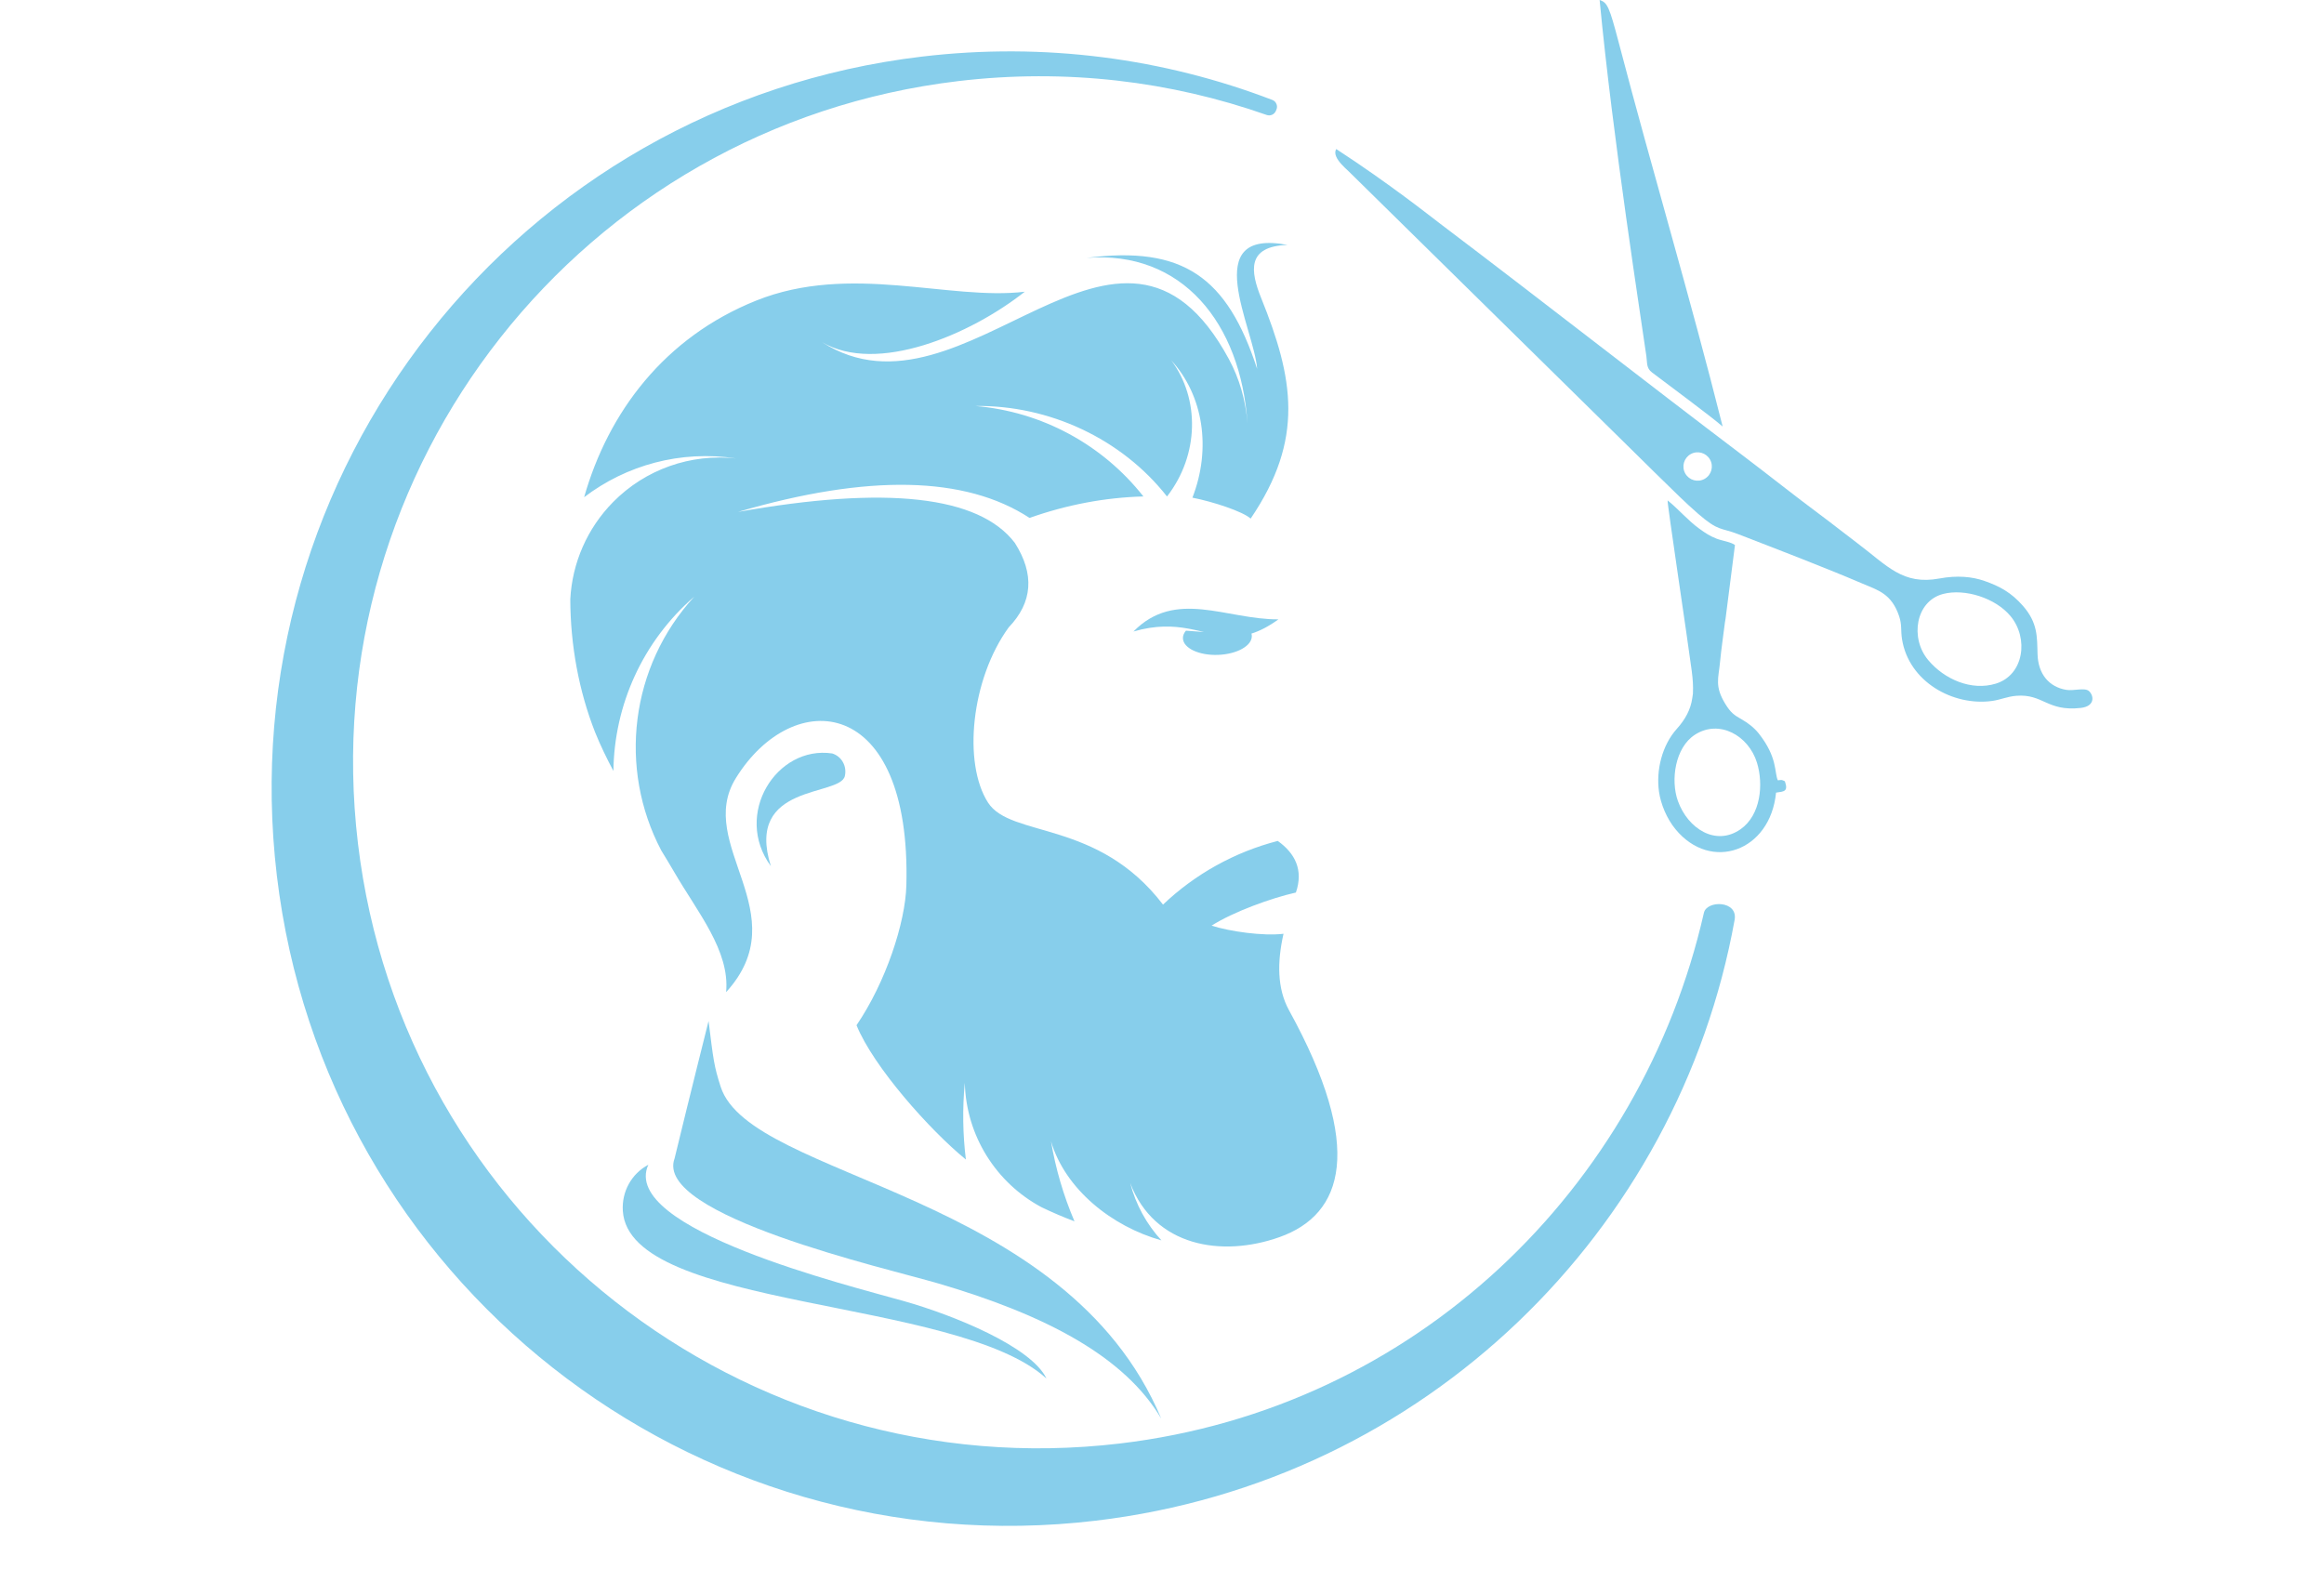 <svg xmlns="http://www.w3.org/2000/svg" xmlns:xlink="http://www.w3.org/1999/xlink" width="1600" zoomAndPan="magnify" viewBox="0 0 1200 810" height="1080" preserveAspectRatio="xMidYMid meet" version="1.2"><g id="27f0c50064"><path style=" stroke:none;fill-rule:evenodd;fill:#87ceeb;fill-opacity:1;" d="M 615.707 256.996 C 626.402 259.098 641.707 264.129 645.777 267.801 C 673.652 226.715 667.949 195.379 651.195 153.875 C 645.672 140.16 643.562 127.137 664.848 126.492 C 618.449 117.609 647.59 169.5 649.125 190.488 C 633.652 143.121 611.02 126.73 561.004 133.188 C 610.34 129.176 640.707 166.848 644.152 218.762 C 643.207 206.527 639.867 195.332 634.617 185.586 C 578.129 80.73 498.332 224.168 424.438 176.68 C 452.762 193.387 500.996 172.918 529.137 150.645 C 490.062 155.34 439.156 135.723 390.496 155.211 C 343.047 174.211 314.07 212.953 301.617 256.766 C 323.305 240.234 351.387 232.312 380.191 236.754 C 356.672 234.098 333.238 242.379 316.613 259.227 C 303.219 272.797 295.438 290.719 294.473 309.445 C 294.539 333.191 298.887 356.773 307.262 378.094 C 310.023 384.93 313.246 391.598 316.738 398.125 C 317.133 364.254 331.762 331.246 358.496 308.102 C 325.414 344.152 319.09 396.742 341.457 439.211 C 343.758 442.961 346.012 446.676 348.16 450.379 L 348.18 450.41 C 360.188 471.113 376.93 490.977 374.93 512.359 C 411.926 471.703 358.605 436.281 379.977 401.801 C 409.535 354.102 470.652 358.629 468 457.238 C 467.48 476.566 457.352 507.297 442.266 529.438 C 451.023 550.977 480.234 583.711 498.734 598.793 C 497.117 585.688 496.922 572.387 498.176 559.152 C 498.875 586.375 514.215 610.812 537.809 623.426 C 543.398 626.113 549.086 628.539 554.812 630.703 C 549.168 617.488 545.09 603.613 542.684 589.348 C 550.004 614.133 574.105 633.379 599.707 640.531 C 592.066 632.219 586.469 622.086 583.57 610.898 C 596.039 643.773 630.871 649.434 660.676 638.852 C 693.746 627.113 704.762 592.867 665.586 521.699 C 659.457 510.555 659.414 496.879 662.746 482.211 C 652.23 483.461 635.301 481.082 625.594 478.012 C 636.863 470.836 656.566 463.711 669.141 460.906 C 673.113 449.316 668.762 440.664 659.766 434.262 C 637.516 440.012 617.141 451.336 600.52 467.145 C 566.895 423.102 521.914 432.797 510.156 414.445 C 497.16 394.148 501.336 350.867 520.824 324 C 533.238 311.055 534.297 296.488 523.984 280.305 C 505.395 256.031 457.762 250.719 381.09 264.352 C 448.227 244.711 498.402 245.742 531.609 267.457 C 550.883 260.625 570.723 256.895 590.398 256.371 C 569.25 229.504 537.824 212.512 503.543 209.652 C 541.859 209.148 579.203 226.625 602.594 256.387 C 619.328 234.82 619.496 205.754 604.805 186.098 C 621.359 204.238 625.574 231.637 615.707 256.996 "/><path style=" stroke:none;fill-rule:evenodd;fill:#87ceeb;fill-opacity:1;" d="M 660.125 319.84 C 633.223 319.992 607.047 303.922 585.266 326.109 C 596.855 322.746 605.727 323.211 613.457 324.598 L 613.457 324.602 C 613.812 324.664 614.172 324.73 614.512 324.801 L 614.539 324.805 L 614.547 324.805 C 614.887 324.875 615.223 324.941 615.562 325.008 L 615.617 325.02 L 615.617 325.023 C 615.973 325.094 616.332 325.172 616.688 325.242 L 616.73 325.254 C 617.074 325.328 617.402 325.398 617.738 325.473 L 617.758 325.477 C 618.098 325.551 618.43 325.629 618.766 325.703 L 618.785 325.707 L 618.891 325.73 L 619.652 325.91 L 619.77 325.938 L 619.82 325.945 L 619.902 325.961 L 620.023 325.996 L 620.148 326.027 L 620.266 326.055 L 620.641 326.137 L 620.758 326.168 L 620.848 326.188 L 620.883 326.199 L 621.004 326.227 L 621.129 326.258 L 621.254 326.281 L 621.379 326.316 L 621.504 326.34 L 621.629 326.375 C 618.004 326.059 614.914 325.824 612.359 325.68 C 611.316 326.91 610.754 328.258 610.809 329.656 C 610.984 334.723 619.102 338.539 628.93 338.184 C 638.754 337.828 646.566 333.434 646.375 328.371 C 646.367 327.965 646.305 327.566 646.188 327.184 C 650.402 325.867 654.965 323.57 660.125 319.84 "/><path style=" stroke:none;fill-rule:evenodd;fill:#87ceeb;fill-opacity:1;" d="M 365.871 527.258 C 368.352 547.258 368.645 550.418 372.117 561.207 C 387.543 609.113 550.215 614.703 599.605 732.57 C 580.75 700.637 540.352 679.215 484.773 662.859 C 458.043 655.004 337.32 627.594 348.324 598.203 C 356.066 566.223 365.871 527.258 365.871 527.258 "/><path style=" stroke:none;fill-rule:evenodd;fill:#87ceeb;fill-opacity:1;" d="M 540.336 711.875 C 532.555 695.469 492.52 679.199 466.707 671.887 C 438.543 663.895 319.672 634.648 334.77 601.48 C 326.066 606.133 320.973 615.348 321.598 625.312 C 324.785 676.602 494.117 669.809 540.336 711.875 "/><path style=" stroke:none;fill-rule:evenodd;fill:#87ceeb;fill-opacity:1;" d="M 398.035 447.273 C 378.504 420.551 400.949 384.812 429.715 389.086 C 434.641 390.617 437.387 395.703 436.242 400.738 C 433.789 411.496 384.473 404.297 398.035 447.273 "/><path style=" stroke:none;fill-rule:evenodd;fill:#87ceeb;fill-opacity:1;" d="M 872.961 234.523 C 876.488 232.531 880.961 233.77 882.961 237.297 C 884.953 240.816 883.715 245.297 880.184 247.285 C 876.66 249.281 872.195 248.043 870.195 244.52 C 868.191 240.992 869.445 236.52 872.961 234.523 M 692.598 84.742 L 692.598 84.738 L 692.598 84.746 C 693.773 86.055 695.113 87.316 696.348 88.441 L 848.465 238.105 C 851.625 241.285 854.57 244.113 857.938 247.418 C 863.73 253.117 870.57 259.887 876.785 265.277 C 887.578 274.621 888.32 272.27 897.641 275.895 C 917.941 283.77 941.809 292.863 961.734 301.391 C 969.699 304.793 976.652 306.547 980.582 318.094 C 982.172 322.738 981.352 325.359 982.121 330.129 C 985.613 352.008 1008.406 364.762 1028.617 361.973 C 1033.09 361.359 1036.34 359.703 1041.117 359.316 C 1055.02 358.203 1056.992 367.531 1074.375 365.582 C 1082.062 364.715 1081.133 359.023 1078.59 356.836 C 1076.383 354.938 1070.742 356.891 1066.902 356.242 C 1058.082 354.762 1052.367 348.156 1052.082 337.742 C 1051.832 328.828 1052.223 321.664 1044.582 312.906 C 1038.473 305.91 1032.457 302.719 1024.727 300.016 C 1018.223 297.738 1010.465 297.059 1001.477 298.73 C 982.512 302.273 974.574 292.207 959.086 280.531 C 952.789 275.785 946.371 270.664 939.762 265.754 C 926.48 255.895 913.316 245.371 900.371 235.574 C 848.547 196.348 795.359 154.641 743.551 115.453 C 738.363 111.531 717.543 94.926 689.957 76.961 C 688.613 79.297 690.258 82.121 692.598 84.742 Z M 995.617 340.855 C 986.145 329.555 989.098 310.453 1003.277 306.734 C 1014.562 303.777 1030.453 308.836 1038.184 318.219 C 1047.648 329.695 1045.043 348.602 1030.543 353.035 C 1017.992 356.879 1004.027 350.883 995.617 340.855 Z M 995.617 340.855 "/><path style=" stroke:none;fill-rule:evenodd;fill:#87ceeb;fill-opacity:1;" d="M 850.113 183.961 C 850.605 187.484 850.035 190.062 852.98 192.305 C 861.445 198.742 883.266 214.848 889.496 220.262 C 872.766 153.496 853.203 88.348 835.867 22.094 C 830.953 3.445 830 1.312 825.965 0 C 832.758 71.586 847.617 166.156 850.113 183.961 "/><path style=" stroke:none;fill-rule:evenodd;fill:#87ceeb;fill-opacity:1;" d="M 873.516 346.363 C 874.078 350.75 874.336 353.938 874.141 358.254 L 873.801 360.578 C 873.004 366.258 870.273 371.445 865.863 376.336 C 858.23 384.809 855.016 397.734 856.641 408.934 C 857.535 415.125 860.535 422.641 865.195 428.281 C 883.441 450.426 914.086 439.746 917.066 409.32 C 921.281 408.73 923.457 408.738 921.621 403.449 C 919.781 402.559 920.074 402.727 917.996 402.965 C 916.102 398.957 917.996 391.266 908.141 378.781 C 905.711 375.707 902.434 373.246 899.352 371.508 C 895.387 369.281 893.641 367.996 890.926 363.602 C 885.219 354.332 887.363 350.32 888.156 341.781 C 888.773 335.199 889.816 328.348 890.648 321.59 L 891.016 319.293 L 895.848 281.461 C 893.836 279.883 889.281 279.293 886.418 278.195 C 882.98 276.871 880.613 275.312 877.496 273.062 C 871.426 268.676 866.57 262.766 861.07 258.418 C 860.875 260.508 871.398 330.062 873.516 346.363 M 907.211 393.848 C 910.648 404.957 909.203 420.875 898.758 428.211 C 885.945 437.199 871.5 427.91 866.383 413.625 C 862.527 402.848 864.926 385.992 875.219 379.391 C 887.816 371.312 902.906 379.879 907.211 393.848 Z M 907.211 393.848 "/><path style=" stroke:none;fill-rule:evenodd;fill:#87ceeb;fill-opacity:1;" d="M 578.398 745.41 C 384.121 768.504 207.91 629.734 184.816 435.461 C 161.727 241.188 300.496 64.973 494.773 41.887 C 550.402 35.27 604.555 41.938 654.051 59.367 C 655.938 60.035 658.008 59.125 658.785 57.293 L 659.07 56.625 C 659.492 55.645 659.5 54.645 659.078 53.664 C 658.668 52.676 657.945 51.98 656.953 51.602 C 601.152 30.215 539.496 21.688 476.039 29.23 C 267.266 54.047 118.137 243.406 142.953 452.184 C 167.77 660.961 357.129 810.082 565.906 785.273 C 736.145 765.035 866.723 635.398 895.672 475.039 C 897.496 464.922 881.316 464.816 879.82 471.367 C 847.508 613.352 731.273 727.238 578.398 745.41 "/></g></svg>